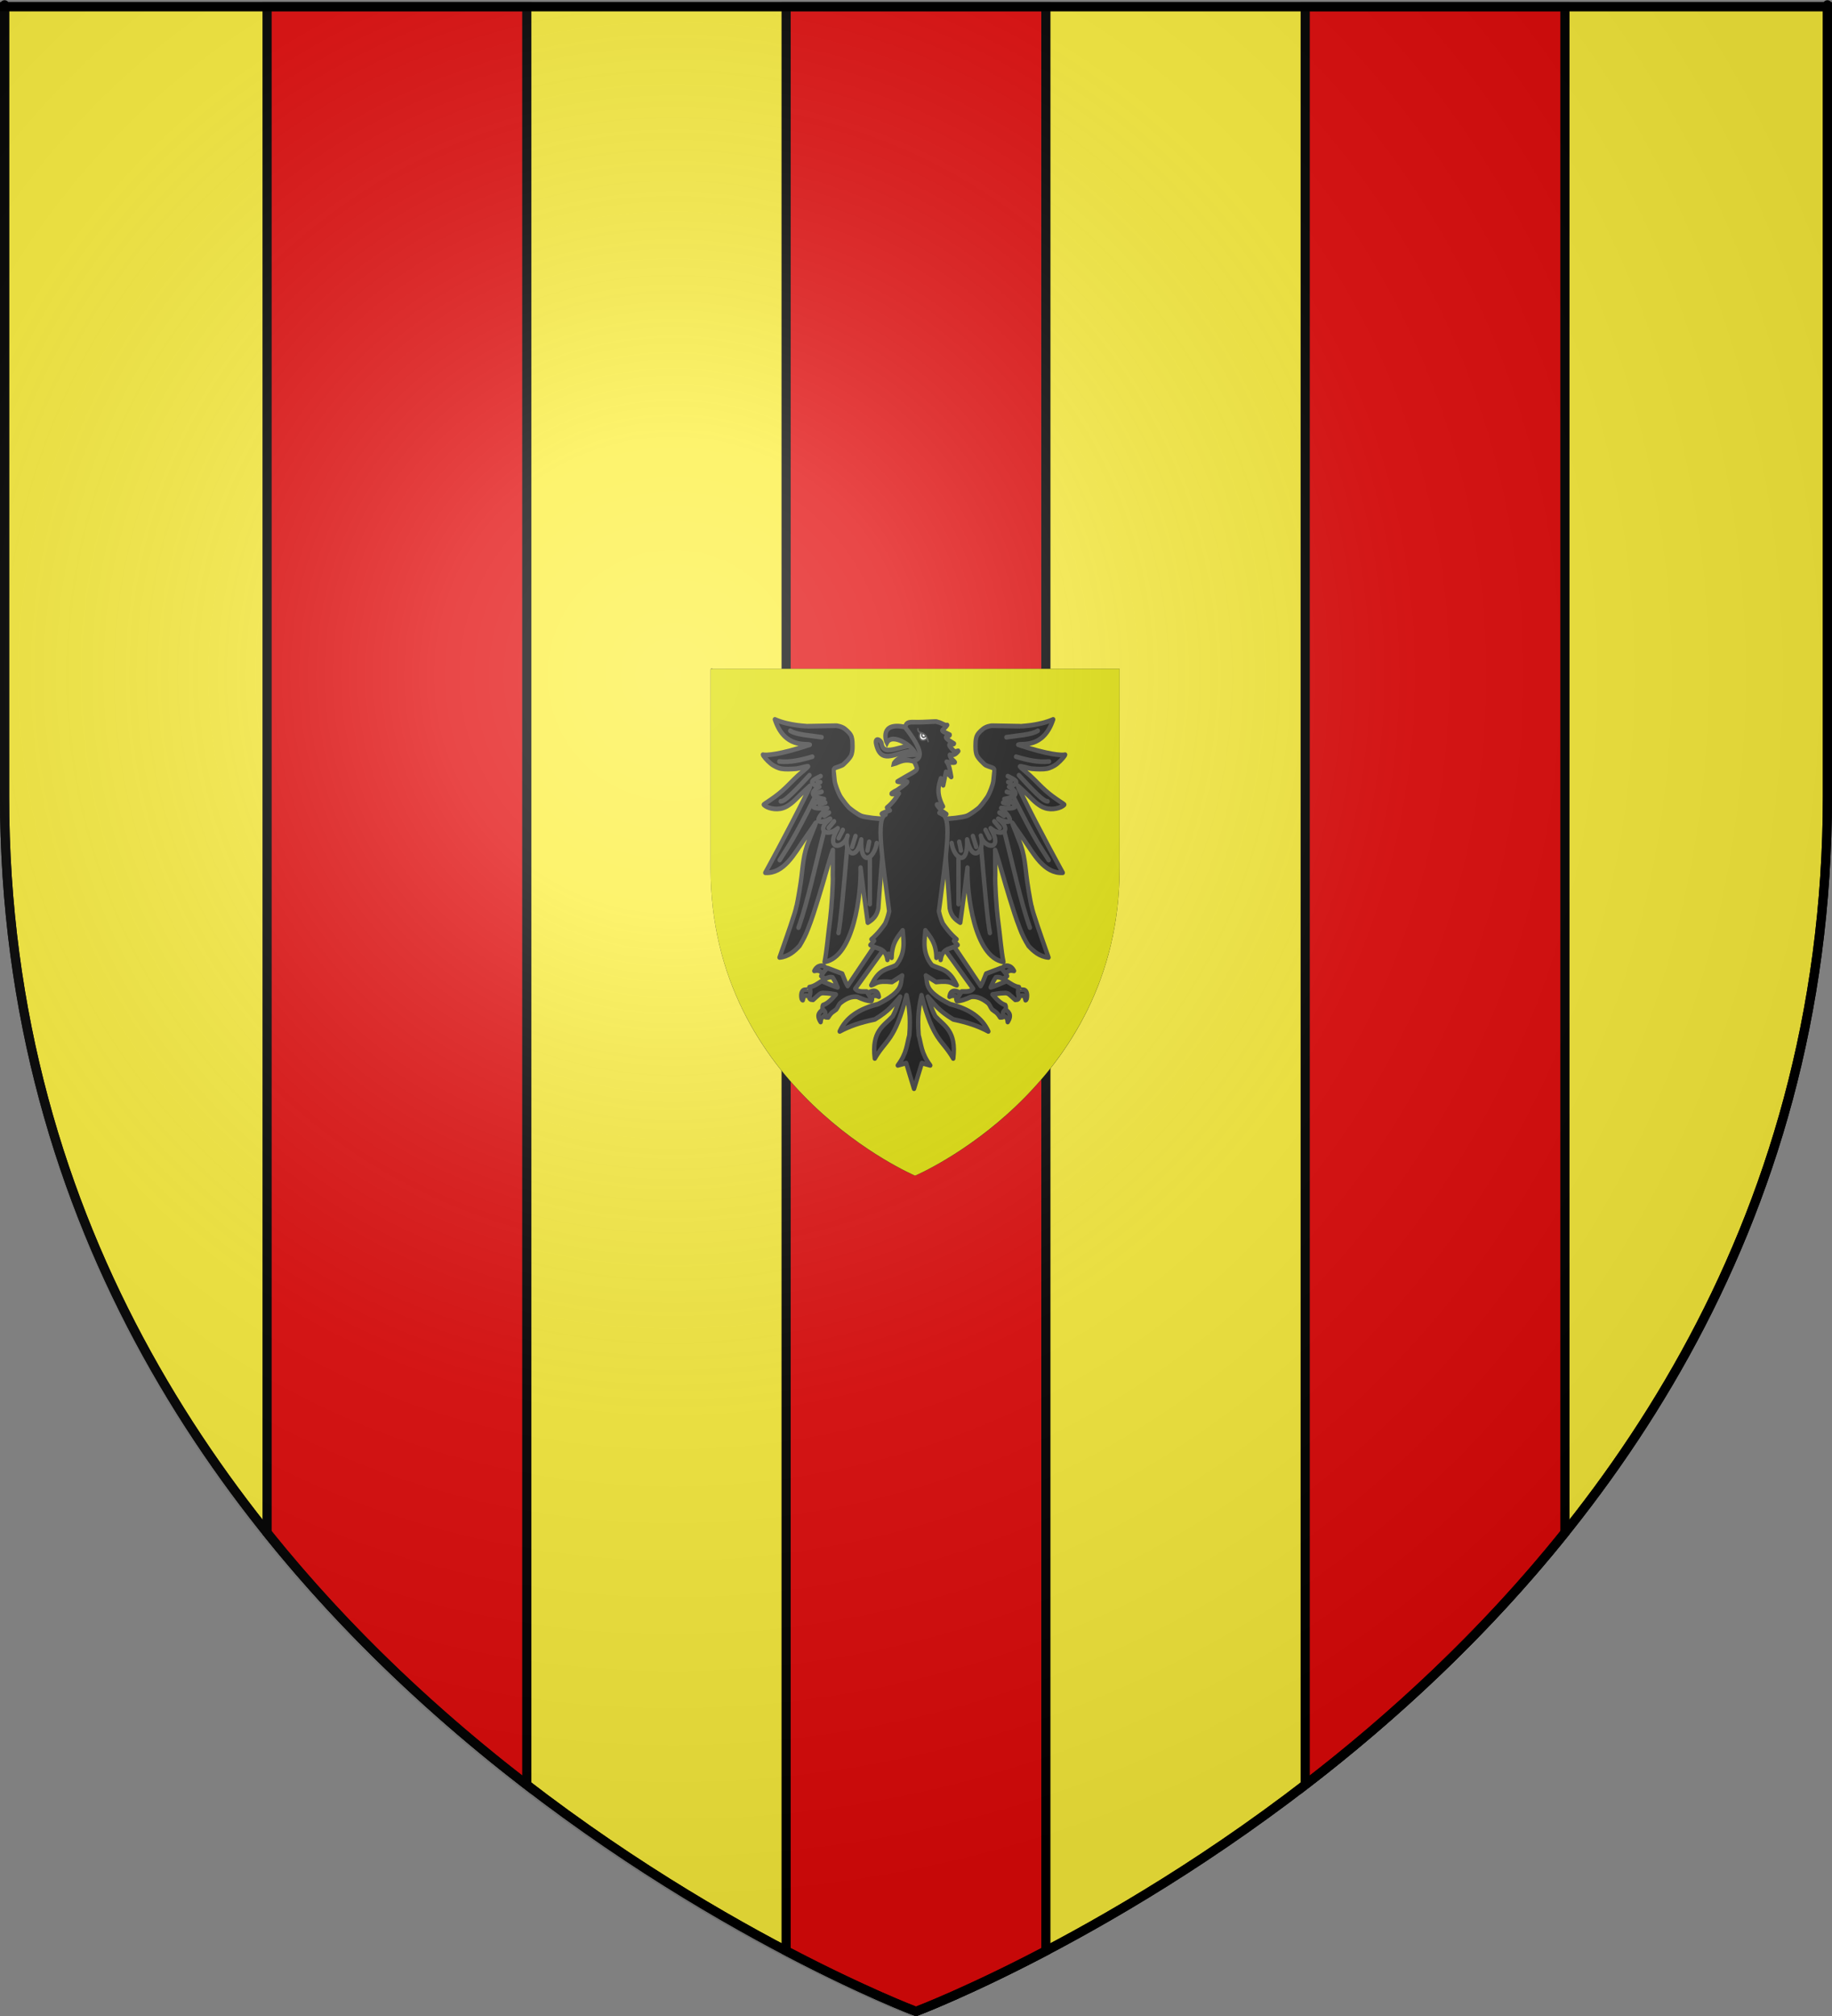 <?xml version="1.0" encoding="UTF-8" standalone="no"?>
<!-- Created with Inkscape (http://www.inkscape.org/) -->
<svg
   xmlns:dc="http://purl.org/dc/elements/1.1/"
   xmlns:cc="http://web.resource.org/cc/"
   xmlns:rdf="http://www.w3.org/1999/02/22-rdf-syntax-ns#"
   xmlns:svg="http://www.w3.org/2000/svg"
   xmlns="http://www.w3.org/2000/svg"
   xmlns:xlink="http://www.w3.org/1999/xlink"
   xmlns:sodipodi="http://sodipodi.sourceforge.net/DTD/sodipodi-0.dtd"
   xmlns:inkscape="http://www.inkscape.org/namespaces/inkscape"
   version="1.0"
   width="600"
   height="660"
   id="svg2"
   sodipodi:version="0.32"
   inkscape:version="0.45.1"
   sodipodi:docname="Escudo de Malinas 1581.svg"
   sodipodi:docbase="C:\"
   inkscape:output_extension="org.inkscape.output.svg.inkscape">
  <rect width="100%" height="100%" fill="#808080" stroke="none"/>
  <sodipodi:namedview
     inkscape:window-height="578"
     inkscape:window-width="809"
     inkscape:pageshadow="2"
     inkscape:pageopacity="0.0"
     guidetolerance="10.0"
     gridtolerance="10.0"
     objecttolerance="10.0"
     borderopacity="1.0"
     bordercolor="#666666"
     pagecolor="#ffffff"
     id="base"
     inkscape:zoom="0.4060507"
     inkscape:cx="256.34607"
     inkscape:cy="354.62747"
     inkscape:window-x="0"
     inkscape:window-y="0"
     inkscape:current-layer="svg2" />
  <desc
     id="desc4">Flag of Canton of Valais (Wallis)</desc>
  <defs
     id="defs6">
    <linearGradient
       id="linearGradient2893">
      <stop
         style="stop-color:#ffffff;stop-opacity:0.314"
         offset="0"
         id="stop2895" />
      <stop
         style="stop-color:#ffffff;stop-opacity:0.251"
         offset="0.19"
         id="stop2897" />
      <stop
         style="stop-color:#6b6b6b;stop-opacity:0.125"
         offset="0.6"
         id="stop2901" />
      <stop
         style="stop-color:#000000;stop-opacity:0.125"
         offset="1"
         id="stop2899" />
    </linearGradient>
    <radialGradient
       cx="221.445"
       cy="226.331"
       r="300"
       fx="221.445"
       fy="226.331"
       id="radialGradient3163"
       xlink:href="#linearGradient2893"
       gradientUnits="userSpaceOnUse"
       gradientTransform="matrix(1.353,0,0,1.349,-77.629,-85.747)" />
    <radialGradient
       inkscape:collect="always"
       xlink:href="#linearGradient2893"
       id="radialGradient5145"
       gradientUnits="userSpaceOnUse"
       gradientTransform="matrix(1.353,0,0,1.349,563.877,-180.99)"
       cx="221.445"
       cy="226.331"
       fx="221.445"
       fy="226.331"
       r="300" />
    <radialGradient
       inkscape:collect="always"
       xlink:href="#linearGradient2893"
       id="radialGradient2235"
       gradientUnits="userSpaceOnUse"
       gradientTransform="matrix(1.353,0,0,1.349,-77.629,-85.747)"
       cx="221.445"
       cy="226.331"
       fx="221.445"
       fy="226.331"
       r="300" />
  </defs>
  <g
     style="display:inline"
     id="layer3">
    <path
       d="M 300,658.5 C 300,658.5 598.5,546.18 598.5,260.728 C 598.5,-24.723 598.5,2.176 598.5,2.176 L 1.5,2.176 L 1.5,260.728 C 1.5,546.18 300,658.5 300,658.5 z "
       style="fill:#fcef3c;fill-opacity:1;fill-rule:evenodd;stroke:#000000;stroke-width:3;stroke-linecap:butt;stroke-linejoin:miter;stroke-miterlimit:4;stroke-dasharray:none;stroke-opacity:1"
       id="path2855" />
  </g>
  <g
     id="layer4">
    <path
       d="M 87.469,2.205 L 87.469,501.798 C 114.006,534.881 143.818,562.238 172.531,584.33 L 172.531,2.205 L 87.469,2.205 z M 257.469,2.205 L 257.469,638.673 C 283.153,652.164 300,658.517 300,658.517 C 300,658.517 316.857,652.188 342.531,638.705 L 342.531,2.205 L 257.469,2.205 z M 427.469,2.205 L 427.469,584.33 C 456.182,562.238 485.994,534.881 512.531,501.798 L 512.531,2.205 L 427.469,2.205 z "
       style="opacity:1;color:#000000;fill:#e20909;fill-opacity:1;fill-rule:nonzero;stroke:#000000;stroke-width:3;stroke-linecap:butt;stroke-linejoin:miter;marker:none;marker-start:none;marker-mid:none;marker-end:none;stroke-miterlimit:4;stroke-dasharray:none;stroke-dashoffset:0;stroke-opacity:1;visibility:visible;display:inline;overflow:visible"
       id="rect3679" />
  </g>
  <g
     id="layer1">
    <path
       d="M 300,658.5 C 300,658.5 1.5,546.18 1.5,260.728 C 1.5,-24.723 1.5,2.176 1.5,2.176 L 598.5,2.176 L 598.5,260.728 C 598.5,546.18 300,658.5 300,658.5 z "
       style="opacity:1;fill:none;fill-opacity:1;fill-rule:evenodd;stroke:#000000;stroke-width:3;stroke-linecap:butt;stroke-linejoin:miter;stroke-miterlimit:4;stroke-dasharray:none;stroke-opacity:1"
       id="path1411" />
  </g>
  <path
     sodipodi:nodetypes="cccccc"
     d="M 299.704,384.523 C 299.704,384.523 233.092,356.253 233.092,284.406 C 233.092,212.56 233.092,219.33 233.092,219.33 L 366.317,219.33 L 366.317,284.406 C 366.317,356.253 299.704,384.523 299.704,384.523 z "
     style="opacity:1;fill:none;fill-opacity:1;fill-rule:evenodd;stroke:#000000;stroke-width:0.711;stroke-linecap:butt;stroke-linejoin:miter;stroke-miterlimit:4;stroke-dasharray:none;stroke-opacity:1;display:inline"
     id="path5110"
     inkscape:export-xdpi="144"
     inkscape:export-ydpi="144" />
  <path
     id="path5142"
     style="fill:#ffff00;fill-opacity:1;fill-rule:evenodd;stroke:none;stroke-width:1px;stroke-linecap:butt;stroke-linejoin:miter;stroke-opacity:1;display:inline"
     d="M 299.704,384.879 C 299.704,384.879 366.673,356.487 366.673,284.332 C 366.673,212.176 366.673,218.976 366.673,218.976 L 232.736,218.976 L 232.736,284.332 C 232.736,356.487 299.704,384.879 299.704,384.879 z "
     sodipodi:nodetypes="cccccc" />
  <path
     sodipodi:nodetypes="cccccc"
     d="M 299.704,384.879 C 299.704,384.879 366.673,356.487 366.673,284.332 C 366.673,212.176 366.673,218.976 366.673,218.976 L 232.736,218.976 L 232.736,284.332 C 232.736,356.487 299.704,384.879 299.704,384.879 z "
     style="opacity:1;fill:url(#radialGradient5145);fill-opacity:1;fill-rule:evenodd;stroke:none;stroke-width:1px;stroke-linecap:butt;stroke-linejoin:miter;stroke-opacity:1;display:inline"
     id="path5112"
     inkscape:export-xdpi="144"
     inkscape:export-ydpi="144" />
  <g
     style="display:inline"
     id="g23477"
     transform="matrix(0.436,0,0,0.469,406.394,62.536)">
    <path
       d="M -268.319,439.241 L -270.09,438.017 C -270.929,438.441 -282.114,437.264 -285.05,436.228 C -287.986,435.192 -293.828,430.938 -294.418,430.389 C -296.784,428.187 -300.622,423.019 -300.994,422.385 C -302.473,419.861 -304.736,414.608 -305.125,411.736 C -305.516,408.852 -305.913,404.205 -305.82,403.97 C -305.726,403.734 -305.47,402.879 -304.577,402.609 C -303.573,402.306 -299.268,400.991 -298.667,400.362 C -298.185,399.858 -293.158,395.849 -292.39,393.14 C -291.732,390.82 -291.707,389.19 -291.707,387.495 C -291.707,385.8 -291.715,383.217 -292.367,381.192 C -293.02,379.167 -294.876,377.363 -297.392,375.48 C -299.909,373.597 -303.878,373.228 -303.878,373.228 L -325.184,373.593 C -325.206,373.598 -339.327,373.324 -350.024,368.833 C -342.823,389.367 -326.37,385.328 -323.778,386.506 C -346.313,393.581 -356.812,394.081 -359.011,393.475 C -358.976,394.093 -356.259,397.25 -353.15,399.646 C -350.636,401.584 -347.151,402.904 -345.496,403.174 C -342.024,403.741 -338.204,403.526 -334.082,403.26 C -331.775,403.111 -324.481,400.832 -325.083,401.762 C -325.556,402.491 -328.796,404.768 -332.761,408.137 C -336.245,411.097 -340.281,415.223 -344.263,418.532 C -351.385,424.449 -358.774,428.008 -358.358,428.412 C -356.008,430.698 -349.469,432.323 -344.04,430.707 C -341.709,430.014 -340.259,429.181 -337.712,427.403 C -335.744,426.029 -333.007,423.354 -331.384,421.874 C -328.304,419.066 -325.41,416.742 -323.592,415.134 C -323.598,416.397 -324.56,417.752 -325.736,419.936 C -340.462,447.717 -357.24,475.873 -357.24,475.873 C -343.138,476.659 -335.172,462.171 -328.39,453.241 C -319.758,441.875 -321.729,444.254 -319.863,441.69 C -317.998,439.126 -320.309,443.308 -324.244,452.99 C -329.011,463.497 -328.889,471.546 -330.602,482.609 C -331.924,490.865 -333.887,500.654 -333.938,499.51 C -334.122,502.266 -340.889,520.053 -346.521,535.012 C -339.867,534.47 -335.091,530.565 -331.514,526.914 C -328.858,522.938 -326.653,518.898 -324.99,514.672 C -321.96,507.542 -319.765,500.717 -317.557,494.198 C -312.929,480.541 -309.699,468.486 -306.441,459.959 L -306.545,477.69 C -306.152,481.926 -307.531,501.322 -308.385,507.258 C -310.462,521.692 -310.963,530.26 -312.686,538.12 C -290.786,534.677 -285.151,490.481 -285.656,472.295 C -283.854,485.897 -282.052,499.106 -280.25,510.716 C -275.873,508.248 -273.401,505.709 -272.327,500.734 C -271.364,486.979 -270.215,475.151 -269.252,463.537 L -260.21,445.833 L -268.319,439.241 z "
       style="opacity:1;color:#000000;fill:#000000;fill-opacity:1;fill-rule:nonzero;stroke:#313131;stroke-width:3.29;stroke-linecap:butt;stroke-linejoin:round;marker:none;marker-start:none;marker-mid:none;marker-end:none;stroke-miterlimit:4;stroke-dasharray:none;stroke-dashoffset:0;stroke-opacity:1;visibility:visible;display:inline;overflow:visible"
       id="path23479" />
    <g
       transform="matrix(0.185,0,0,0.186,-311.491,396.819)"
       id="g23481"
       style="opacity:1;fill:#000000;fill-opacity:1;stroke:#313131;stroke-width:17.736;stroke-linecap:round;stroke-linejoin:round;stroke-miterlimit:4;stroke-dasharray:none;stroke-opacity:1">
      <g
         id="g23483"
         style="fill:#000000;fill-opacity:1;stroke:#313131;stroke-width:17.736;stroke-linecap:round;stroke-linejoin:round;stroke-miterlimit:4;stroke-dasharray:none;stroke-opacity:1">
        <g
           id="g23485"
           style="fill:#000000;fill-opacity:1;stroke:#313131;stroke-width:17.736;stroke-linecap:round;stroke-linejoin:round;stroke-miterlimit:4;stroke-dasharray:none;stroke-opacity:1">
          <path
             id="path23487"
             style="opacity:1;color:#000000;fill:#000000;fill-opacity:1;fill-rule:nonzero;stroke:#313131;stroke-width:17.736;stroke-linecap:round;stroke-linejoin:round;marker:none;marker-start:none;marker-mid:none;marker-end:none;stroke-miterlimit:4;stroke-dasharray:none;stroke-dashoffset:0;stroke-opacity:1;visibility:visible;display:inline;overflow:visible"
             d="M -54.394,887.559 C -54.3,886.984 -53.496,863.979 -53.511,864.178 C -53.525,864.377 -83.426,863.387 -88.58,864.488 C -97.384,866.37 -102.415,875.394 -101.015,891.243 C -100.21,896.499 -99.675,902.025 -94.954,903.365 C -90.172,881.355 -84.363,886.272 -79.29,886.349 C -73.159,886.443 -54.488,888.135 -54.394,887.559 z " />
          <path
             id="path23489"
             style="opacity:1;color:#000000;fill:#000000;fill-opacity:1;fill-rule:nonzero;stroke:#313131;stroke-width:17.736;stroke-linecap:round;stroke-linejoin:round;marker:none;marker-start:none;marker-mid:none;marker-end:none;stroke-miterlimit:4;stroke-dasharray:none;stroke-dashoffset:0;stroke-opacity:1;visibility:visible;display:inline;overflow:visible"
             d="M 10,792.005 L -5.714,807.719 L -21.786,797.005 C -27.043,791.938 -36.203,790.722 -48.214,793.434 C -35.924,769.584 -10.156,770.846 -3.929,779.505 L 10,792.005 z " />
          <path
             id="path23491"
             style="opacity:1;color:#000000;fill:#000000;fill-opacity:1;fill-rule:nonzero;stroke:#313131;stroke-width:17.736;stroke-linecap:round;stroke-linejoin:round;marker:none;marker-start:none;marker-mid:none;marker-end:none;stroke-miterlimit:4;stroke-dasharray:none;stroke-dashoffset:0;stroke-opacity:1;visibility:visible;display:inline;overflow:visible"
             d="M 5.714,959.148 C 18.718,955.994 10.534,920.592 -6.786,933.434 C -24.106,946.275 -43.12,955.381 -22.5,985.219 C -21.457,963.665 -7.289,962.302 5.714,959.148 z " />
          <path
             id="path23493"
             style="opacity:1;color:#000000;fill:#000000;fill-opacity:1;fill-rule:nonzero;stroke:#313131;stroke-width:17.736;stroke-linecap:round;stroke-linejoin:round;marker:none;marker-start:none;marker-mid:none;marker-end:none;stroke-miterlimit:4;stroke-dasharray:none;stroke-dashoffset:0;stroke-opacity:1;visibility:visible;display:inline;overflow:visible"
             d="M 162.857,879.505 C 193.264,862.045 210.188,865.774 213.929,890.219 C 197.768,882.443 187.252,887.208 179.643,898.434" />
        </g>
        <path
           id="path23495"
           style="opacity:1;color:#000000;fill:#000000;fill-opacity:1;fill-rule:nonzero;stroke:#313131;stroke-width:17.736;stroke-linecap:round;stroke-linejoin:round;marker:none;marker-start:none;marker-mid:none;marker-end:none;stroke-miterlimit:4;stroke-dasharray:none;stroke-dashoffset:0;stroke-opacity:1;visibility:visible;display:inline;overflow:visible"
           d="M 245.714,696.648 L 211.429,679.505 L 87.143,850.219 C 78.675,838.004 72.269,819.602 65,803.791 L 5.418,782.781 C -3.642,789.014 -12.562,799.755 -20.296,812.781 C -14.876,818.583 -8.165,820.511 -1.429,822.362 C 7.619,817.44 16.667,815.551 25.714,817.362 C 36.78,832.062 40.25,842.963 46.429,855.219 C 29.662,850.837 8.944,842.375 -18.24,831.475 C -33.227,840.31 -49.469,851.766 -68.24,854.296 C -66.578,857.609 -65.531,860.846 -64.943,864.025 C -62.988,874.58 -66.091,884.504 -68.571,894.505 C -64.309,903.546 -57.775,900.426 -53.398,902.066 C -27.623,881.024 -26.083,876.868 -12.684,876.352 C 14.237,877.051 23.227,879.742 39.286,881.648 C 24.508,897.584 7.394,915.744 -12.857,921.648 C -15.728,926.326 -15.423,932.063 -14.286,938.076 C 2.933,949.584 -4.951,956.134 -5.296,965.133 C -3.325,967.787 2.336,967.981 8.276,967.99 C 22.299,946.247 30.306,946.563 40.714,938.076 C 48.124,929.715 50.369,919.416 57.894,913.766 C 83.467,894.567 106.19,888.193 126.724,890.934 C 151.453,900.9 165.896,905.965 183.571,906.648 C 184.173,903.088 187.644,904.258 185.801,895.811 C 178.658,894.704 171.515,880.508 164.372,870.811 C 147.167,870.68 128.643,873.189 117.857,860.219 L 245.714,696.648 z " />
      </g>
      <g
         id="g23497"
         style="fill:#000000;fill-opacity:1;stroke:#313131;stroke-width:17.736;stroke-linecap:round;stroke-linejoin:round;stroke-miterlimit:4;stroke-dasharray:none;stroke-opacity:1"
         transform="matrix(-1,0,0,1,714.467,0)">
        <g
           id="g23499"
           style="fill:#000000;fill-opacity:1;stroke:#313131;stroke-width:17.736;stroke-linecap:round;stroke-linejoin:round;stroke-miterlimit:4;stroke-dasharray:none;stroke-opacity:1">
          <path
             id="path23501"
             style="opacity:1;color:#000000;fill:#000000;fill-opacity:1;fill-rule:nonzero;stroke:#313131;stroke-width:17.736;stroke-linecap:round;stroke-linejoin:round;marker:none;marker-start:none;marker-mid:none;marker-end:none;stroke-miterlimit:4;stroke-dasharray:none;stroke-dashoffset:0;stroke-opacity:1;visibility:visible;display:inline;overflow:visible"
             d="M -54.394,887.559 C -54.3,886.984 -53.496,863.979 -53.511,864.178 C -53.525,864.377 -83.426,863.387 -88.58,864.488 C -97.384,866.37 -102.415,875.394 -101.015,891.243 C -100.21,896.499 -99.675,902.025 -94.954,903.365 C -90.172,881.355 -84.363,886.272 -79.29,886.349 C -73.159,886.443 -54.488,888.135 -54.394,887.559 z " />
          <path
             id="path23503"
             style="opacity:1;color:#000000;fill:#000000;fill-opacity:1;fill-rule:nonzero;stroke:#313131;stroke-width:17.736;stroke-linecap:round;stroke-linejoin:round;marker:none;marker-start:none;marker-mid:none;marker-end:none;stroke-miterlimit:4;stroke-dasharray:none;stroke-dashoffset:0;stroke-opacity:1;visibility:visible;display:inline;overflow:visible"
             d="M 10,792.005 L -5.714,807.719 L -21.786,797.005 C -27.043,791.938 -36.203,790.722 -48.214,793.434 C -35.924,769.584 -10.156,770.846 -3.929,779.505 L 10,792.005 z " />
          <path
             id="path23505"
             style="opacity:1;color:#000000;fill:#000000;fill-opacity:1;fill-rule:nonzero;stroke:#313131;stroke-width:17.736;stroke-linecap:round;stroke-linejoin:round;marker:none;marker-start:none;marker-mid:none;marker-end:none;stroke-miterlimit:4;stroke-dasharray:none;stroke-dashoffset:0;stroke-opacity:1;visibility:visible;display:inline;overflow:visible"
             d="M 5.714,959.148 C 18.718,955.994 10.534,920.592 -6.786,933.434 C -24.106,946.275 -43.12,955.381 -22.5,985.219 C -21.457,963.665 -7.289,962.302 5.714,959.148 z " />
          <path
             id="path23507"
             style="opacity:1;color:#000000;fill:#000000;fill-opacity:1;fill-rule:nonzero;stroke:#313131;stroke-width:17.736;stroke-linecap:round;stroke-linejoin:round;marker:none;marker-start:none;marker-mid:none;marker-end:none;stroke-miterlimit:4;stroke-dasharray:none;stroke-dashoffset:0;stroke-opacity:1;visibility:visible;display:inline;overflow:visible"
             d="M 162.857,879.505 C 193.264,862.045 210.188,865.774 213.929,890.219 C 197.768,882.443 187.252,887.208 179.643,898.434" />
        </g>
        <path
           id="path23509"
           style="opacity:1;color:#000000;fill:#000000;fill-opacity:1;fill-rule:nonzero;stroke:#313131;stroke-width:17.736;stroke-linecap:round;stroke-linejoin:round;marker:none;marker-start:none;marker-mid:none;marker-end:none;stroke-miterlimit:4;stroke-dasharray:none;stroke-dashoffset:0;stroke-opacity:1;visibility:visible;display:inline;overflow:visible"
           d="M 245.714,696.648 L 211.429,679.505 L 87.143,850.219 C 78.675,838.004 72.269,819.602 65,803.791 L 5.418,782.781 C -3.642,789.014 -12.562,799.755 -20.296,812.781 C -14.876,818.583 -8.165,820.511 -1.429,822.362 C 7.619,817.44 16.667,815.551 25.714,817.362 C 36.78,832.062 40.25,842.963 46.429,855.219 C 29.662,850.837 8.944,842.375 -18.24,831.475 C -33.227,840.31 -49.469,851.766 -68.24,854.296 C -66.578,857.609 -65.531,860.846 -64.943,864.025 C -62.988,874.58 -66.091,884.504 -68.571,894.505 C -64.309,903.546 -57.775,900.426 -53.398,902.066 C -27.623,881.024 -26.083,876.868 -12.684,876.352 C 14.237,877.051 23.227,879.742 39.286,881.648 C 24.508,897.584 7.394,915.744 -12.857,921.648 C -15.728,926.326 -15.423,932.063 -14.286,938.076 C 2.933,949.584 -4.951,956.134 -5.296,965.133 C -3.325,967.787 2.336,967.981 8.276,967.99 C 22.299,946.247 30.306,946.563 40.714,938.076 C 48.124,929.715 50.369,919.416 57.894,913.766 C 83.467,894.567 106.19,888.193 126.724,890.934 C 151.453,900.9 165.896,905.965 183.571,906.648 C 184.173,903.088 187.644,904.258 185.801,895.811 C 178.658,894.704 171.515,880.508 164.372,870.811 C 147.167,870.68 128.643,873.189 117.857,860.219 L 245.714,696.648 z " />
      </g>
    </g>
    <path
       id="path23511"
       d="M -222.702,439.241 L -220.931,438.017 C -220.092,438.441 -208.907,437.264 -205.971,436.228 C -203.035,435.192 -197.193,430.938 -196.604,430.389 C -194.238,428.187 -190.4,423.019 -190.028,422.385 C -188.549,419.861 -186.285,414.608 -185.896,411.736 C -185.505,408.852 -185.109,404.205 -185.202,403.97 C -185.295,403.734 -185.551,402.879 -186.444,402.609 C -187.449,402.306 -191.753,400.991 -192.355,400.362 C -192.836,399.858 -197.863,395.849 -198.632,393.14 C -199.29,390.82 -199.315,389.19 -199.315,387.495 C -199.315,385.8 -199.307,383.217 -198.654,381.192 C -198.002,379.167 -196.146,377.363 -193.629,375.48 C -191.112,373.597 -187.143,373.228 -187.143,373.228 L -165.837,373.593 C -165.816,373.598 -151.694,373.324 -140.997,368.833 C -148.198,389.367 -164.651,385.328 -167.243,386.506 C -144.708,393.581 -134.209,394.081 -132.011,393.475 C -132.045,394.093 -134.763,397.25 -137.871,399.646 C -140.386,401.584 -143.87,402.904 -145.526,403.174 C -148.998,403.741 -152.817,403.526 -156.94,403.26 C -159.246,403.111 -166.541,400.832 -165.938,401.762 C -165.466,402.491 -162.226,404.768 -158.26,408.137 C -154.777,411.097 -150.74,415.223 -146.758,418.532 C -139.636,424.449 -132.248,428.008 -132.663,428.412 C -135.014,430.698 -141.553,432.323 -146.982,430.707 C -149.312,430.014 -150.763,429.181 -153.309,427.403 C -155.277,426.029 -158.015,423.354 -159.638,421.874 C -162.718,419.066 -165.611,416.742 -167.43,415.134 C -167.424,416.397 -166.461,417.752 -165.286,419.936 C -150.559,447.717 -133.782,475.873 -133.782,475.873 C -147.883,476.659 -155.85,462.171 -162.632,453.241 C -171.264,441.875 -169.292,444.254 -171.158,441.69 C -173.024,439.126 -170.712,443.308 -166.777,452.99 C -162.011,463.497 -162.133,471.546 -160.419,482.609 C -159.098,490.865 -157.135,500.654 -157.084,499.51 C -156.899,502.266 -150.132,520.053 -144.501,535.012 C -151.155,534.47 -155.93,530.565 -159.507,526.914 C -162.163,522.938 -164.369,518.898 -166.032,514.672 C -169.062,507.542 -171.256,500.717 -173.465,494.198 C -178.092,480.541 -181.322,468.486 -184.58,459.959 L -184.476,477.69 C -184.869,481.926 -183.491,501.322 -182.637,507.258 C -180.56,521.692 -180.058,530.26 -178.335,538.12 C -200.235,534.677 -205.871,490.481 -205.365,472.295 C -207.167,485.897 -208.969,499.106 -210.771,510.716 C -215.148,508.248 -217.62,505.709 -218.694,500.734 C -219.657,486.979 -220.807,475.151 -221.77,463.537 L -230.811,445.833 L -222.702,439.241 z "
       style="opacity:1;color:#000000;fill:#000000;fill-opacity:1;fill-rule:nonzero;stroke:#313131;stroke-width:3.29;stroke-linecap:butt;stroke-linejoin:round;marker:none;marker-start:none;marker-mid:none;marker-end:none;stroke-miterlimit:4;stroke-dashoffset:0;stroke-opacity:1;visibility:visible;display:inline;overflow:visible" />
    <path
       d="M -346.686,398.191 C -338.836,398.95 -330.452,397.278 -321.905,394.862"
       style="opacity:1;color:#000000;fill:none;fill-opacity:1;fill-rule:nonzero;stroke:#313131;stroke-width:3.29;stroke-linecap:round;stroke-linejoin:round;marker:none;marker-start:none;marker-mid:none;marker-end:none;stroke-miterlimit:4;stroke-dasharray:none;stroke-dashoffset:0;stroke-opacity:1;visibility:visible;display:inline;overflow:visible"
       id="path23513" />
    <path
       d="M -324.014,407.78 C -340.781,424.87 -343.708,426.025 -345.631,426.025"
       style="opacity:1;color:#000000;fill:none;fill-opacity:1;fill-rule:nonzero;stroke:#313131;stroke-width:3.29;stroke-linecap:round;stroke-linejoin:round;marker:none;marker-start:none;marker-mid:none;marker-end:none;stroke-miterlimit:4;stroke-dasharray:none;stroke-dashoffset:0;stroke-opacity:1;visibility:visible;display:inline;overflow:visible"
       id="path23515" />
    <path
       d="M -346.422,467.044 C -340.09,457.515 -336.67,454.063 -320.059,423.095"
       style="opacity:1;color:#000000;fill:none;fill-opacity:1;fill-rule:nonzero;stroke:#313131;stroke-width:3.29;stroke-linecap:round;stroke-linejoin:round;marker:none;marker-start:none;marker-mid:none;marker-end:none;stroke-miterlimit:4;stroke-dasharray:none;stroke-dashoffset:0;stroke-opacity:1;visibility:visible;display:inline;overflow:visible"
       id="path23517" />
    <path
       d="M -332.318,514.188 C -325.616,497.189 -319.463,470.029 -313.073,447.04"
       style="opacity:1;color:#000000;fill:none;fill-opacity:1;fill-rule:nonzero;stroke:#313131;stroke-width:3.29;stroke-linecap:round;stroke-linejoin:round;marker:none;marker-start:none;marker-mid:none;marker-end:none;stroke-miterlimit:4;stroke-dasharray:none;stroke-dashoffset:0;stroke-opacity:1;visibility:visible;display:inline;overflow:visible"
       id="path23519" />
    <path
       d="M -278.669,497.807 L -278.669,466.111"
       style="opacity:1;color:#000000;fill:none;fill-opacity:1;fill-rule:nonzero;stroke:#313131;stroke-width:3.29;stroke-linecap:round;stroke-linejoin:round;marker:none;marker-start:none;marker-mid:none;marker-end:none;stroke-miterlimit:4;stroke-dasharray:none;stroke-dashoffset:0;stroke-opacity:1;visibility:visible;display:inline;overflow:visible"
       id="path23521" />
    <path
       d="M -315.709,408.446 C -320.484,410.727 -326.789,412.937 -316.632,415.904 C -323.283,419.537 -323.956,422.566 -313.073,424.427 C -314.863,424.063 -332.125,432.403 -310.7,430.686 C -323.827,442.4 -314.388,441.212 -308.459,438.144 C -319.917,446.652 -310.494,451.17 -302.791,444.803 C -312.902,460.734 -297.98,459.295 -295.41,449.997 C -298.897,460.134 -289.452,470.226 -285.128,452.66 C -286.028,472 -275.371,466.38 -273.528,455.191"
       style="opacity:1;color:#000000;fill:none;fill-opacity:1;fill-rule:nonzero;stroke:#313131;stroke-width:3.29;stroke-linecap:round;stroke-linejoin:round;marker:none;marker-start:none;marker-mid:none;marker-end:none;stroke-miterlimit:4;stroke-dasharray:none;stroke-dashoffset:0;stroke-opacity:1;visibility:visible;display:inline;overflow:visible"
       id="path23523" />
    <path
       d="M -315.973,412.574 L -317.818,412.574"
       style="opacity:1;color:#000000;fill:none;fill-opacity:1;fill-rule:nonzero;stroke:#313131;stroke-width:3.29;stroke-linecap:round;stroke-linejoin:round;marker:none;marker-start:none;marker-mid:none;marker-end:none;stroke-miterlimit:4;stroke-dasharray:none;stroke-dashoffset:0;stroke-opacity:1;visibility:visible;display:inline;overflow:visible"
       id="path23525" />
    <path
       d="M -314.918,419.366 L -318.609,420.432"
       style="opacity:1;color:#000000;fill:none;fill-opacity:1;fill-rule:nonzero;stroke:#313131;stroke-width:3.29;stroke-linecap:round;stroke-linejoin:round;marker:none;marker-start:none;marker-mid:none;marker-end:none;stroke-miterlimit:4;stroke-dasharray:none;stroke-dashoffset:0;stroke-opacity:1;visibility:visible;display:inline;overflow:visible"
       id="path23527" />
    <path
       d="M -312.15,426.957 L -316.368,428.023"
       style="opacity:1;color:#000000;fill:none;fill-opacity:1;fill-rule:nonzero;stroke:#313131;stroke-width:3.29;stroke-linecap:round;stroke-linejoin:round;marker:none;marker-start:none;marker-mid:none;marker-end:none;stroke-miterlimit:4;stroke-dasharray:none;stroke-dashoffset:0;stroke-opacity:1;visibility:visible;display:inline;overflow:visible"
       id="path23529" />
    <path
       d="M -309.382,433.883 L -312.941,436.147"
       style="opacity:1;color:#000000;fill:none;fill-opacity:1;fill-rule:nonzero;stroke:#313131;stroke-width:3.29;stroke-linecap:round;stroke-linejoin:round;marker:none;marker-start:none;marker-mid:none;marker-end:none;stroke-miterlimit:4;stroke-dasharray:none;stroke-dashoffset:0;stroke-opacity:1;visibility:visible;display:inline;overflow:visible"
       id="path23531" />
    <path
       d="M -305.559,440.009 L -309.646,444.537"
       style="opacity:1;color:#000000;fill:none;fill-opacity:1;fill-rule:nonzero;stroke:#313131;stroke-width:3.29;stroke-linecap:round;stroke-linejoin:round;marker:none;marker-start:none;marker-mid:none;marker-end:none;stroke-miterlimit:4;stroke-dasharray:none;stroke-dashoffset:0;stroke-opacity:1;visibility:visible;display:inline;overflow:visible"
       id="path23533" />
    <path
       d="M -298.969,446.002 L -302.132,451.728"
       style="opacity:1;color:#000000;fill:none;fill-opacity:1;fill-rule:nonzero;stroke:#313131;stroke-width:3.29;stroke-linecap:round;stroke-linejoin:round;marker:none;marker-start:none;marker-mid:none;marker-end:none;stroke-miterlimit:4;stroke-dasharray:none;stroke-dashoffset:0;stroke-opacity:1;visibility:visible;display:inline;overflow:visible"
       id="path23535" />
    <path
       d="M -289.478,450.263 L -291.982,457.854"
       style="opacity:1;color:#000000;fill:none;fill-opacity:1;fill-rule:nonzero;stroke:#313131;stroke-width:3.29;stroke-linecap:round;stroke-linejoin:round;marker:none;marker-start:none;marker-mid:none;marker-end:none;stroke-miterlimit:4;stroke-dasharray:none;stroke-dashoffset:0;stroke-opacity:1;visibility:visible;display:inline;overflow:visible"
       id="path23537" />
    <path
       d="M -279.196,454.259 L -280.514,460.385"
       style="opacity:1;color:#000000;fill:none;fill-opacity:1;fill-rule:nonzero;stroke:#313131;stroke-width:3.29;stroke-linecap:round;stroke-linejoin:round;marker:none;marker-start:none;marker-mid:none;marker-end:none;stroke-miterlimit:4;stroke-dasharray:none;stroke-dashoffset:0;stroke-opacity:1;visibility:visible;display:inline;overflow:visible"
       id="path23539" />
    <path
       d="M -314.918,381.278 C -323.446,380.047 -333.85,379.607 -338.513,376.75"
       style="opacity:1;color:#000000;fill:none;fill-opacity:1;fill-rule:nonzero;stroke:#313131;stroke-width:3.29;stroke-linecap:round;stroke-linejoin:round;marker:none;marker-start:none;marker-mid:none;marker-end:none;stroke-miterlimit:4;stroke-dasharray:none;stroke-dashoffset:0;stroke-opacity:1;visibility:visible;display:inline;overflow:visible"
       id="path23541" />
    <path
       d="M -144.085,398.191 C -151.934,398.95 -160.319,397.278 -168.866,394.862"
       style="opacity:1;color:#000000;fill:none;fill-opacity:1;fill-rule:nonzero;stroke:#313131;stroke-width:3.29;stroke-linecap:round;stroke-linejoin:round;marker:none;marker-start:none;marker-mid:none;marker-end:none;stroke-miterlimit:4;stroke-dasharray:none;stroke-dashoffset:0;stroke-opacity:1;visibility:visible;display:inline;overflow:visible"
       id="path23543" />
    <path
       d="M -166.757,407.78 C -149.99,424.87 -147.063,426.025 -145.14,426.025"
       style="opacity:1;color:#000000;fill:none;fill-opacity:1;fill-rule:nonzero;stroke:#313131;stroke-width:3.29;stroke-linecap:round;stroke-linejoin:round;marker:none;marker-start:none;marker-mid:none;marker-end:none;stroke-miterlimit:4;stroke-dasharray:none;stroke-dashoffset:0;stroke-opacity:1;visibility:visible;display:inline;overflow:visible"
       id="path23545" />
    <path
       d="M -144.349,467.044 C -150.681,457.515 -154.101,454.063 -170.712,423.095"
       style="opacity:1;color:#000000;fill:none;fill-opacity:1;fill-rule:nonzero;stroke:#313131;stroke-width:3.29;stroke-linecap:round;stroke-linejoin:round;marker:none;marker-start:none;marker-mid:none;marker-end:none;stroke-miterlimit:4;stroke-dasharray:none;stroke-dashoffset:0;stroke-opacity:1;visibility:visible;display:inline;overflow:visible"
       id="path23547" />
    <path
       d="M -158.453,514.188 C -165.155,497.189 -171.308,470.029 -177.698,447.04"
       style="opacity:1;color:#000000;fill:none;fill-opacity:1;fill-rule:nonzero;stroke:#313131;stroke-width:3.29;stroke-linecap:round;stroke-linejoin:round;marker:none;marker-start:none;marker-mid:none;marker-end:none;stroke-miterlimit:4;stroke-dasharray:none;stroke-dashoffset:0;stroke-opacity:1;visibility:visible;display:inline;overflow:visible"
       id="path23549" />
    <path
       d="M -188.507,517.917 C -190.233,510.105 -192.691,484.187 -195.098,458.147"
       style="opacity:1;color:#000000;fill:none;fill-opacity:1;fill-rule:nonzero;stroke:#313131;stroke-width:3.29;stroke-linecap:round;stroke-linejoin:round;marker:none;marker-start:none;marker-mid:none;marker-end:none;stroke-miterlimit:4;stroke-dasharray:none;stroke-dashoffset:0;stroke-opacity:1;visibility:visible;display:inline;overflow:visible"
       id="path23551" />
    <path
       d="M -212.102,497.807 L -212.102,466.111"
       style="opacity:1;color:#000000;fill:none;fill-opacity:1;fill-rule:nonzero;stroke:#313131;stroke-width:3.29;stroke-linecap:round;stroke-linejoin:round;marker:none;marker-start:none;marker-mid:none;marker-end:none;stroke-miterlimit:4;stroke-dasharray:none;stroke-dashoffset:0;stroke-opacity:1;visibility:visible;display:inline;overflow:visible"
       id="path23553" />
    <path
       d="M -175.062,408.446 C -170.287,410.727 -163.982,412.937 -174.139,415.904 C -167.488,419.537 -166.815,422.566 -177.698,424.427 C -175.908,424.063 -158.646,432.403 -180.071,430.686 C -166.944,442.4 -176.383,441.212 -182.312,438.144 C -170.854,446.652 -180.277,451.17 -187.98,444.803 C -177.868,460.734 -192.791,459.295 -195.361,449.997 C -191.874,460.134 -201.319,470.226 -205.643,452.66 C -204.743,472 -215.4,466.38 -217.243,455.191"
       style="opacity:1;color:#000000;fill:none;fill-opacity:1;fill-rule:nonzero;stroke:#313131;stroke-width:3.29;stroke-linecap:round;stroke-linejoin:round;marker:none;marker-start:none;marker-mid:none;marker-end:none;stroke-miterlimit:4;stroke-dasharray:none;stroke-dashoffset:0;stroke-opacity:1;visibility:visible;display:inline;overflow:visible"
       id="path23555" />
    <path
       d="M -174.798,412.574 L -172.953,412.574"
       style="opacity:1;color:#000000;fill:none;fill-opacity:1;fill-rule:nonzero;stroke:#313131;stroke-width:3.29;stroke-linecap:round;stroke-linejoin:round;marker:none;marker-start:none;marker-mid:none;marker-end:none;stroke-miterlimit:4;stroke-dasharray:none;stroke-dashoffset:0;stroke-opacity:1;visibility:visible;display:inline;overflow:visible"
       id="path23557" />
    <path
       d="M -175.853,419.366 L -172.162,420.432"
       style="opacity:1;color:#000000;fill:none;fill-opacity:1;fill-rule:nonzero;stroke:#313131;stroke-width:3.29;stroke-linecap:round;stroke-linejoin:round;marker:none;marker-start:none;marker-mid:none;marker-end:none;stroke-miterlimit:4;stroke-dasharray:none;stroke-dashoffset:0;stroke-opacity:1;visibility:visible;display:inline;overflow:visible"
       id="path23559" />
    <path
       d="M -178.621,426.957 L -174.403,428.023"
       style="opacity:1;color:#000000;fill:none;fill-opacity:1;fill-rule:nonzero;stroke:#313131;stroke-width:3.29;stroke-linecap:round;stroke-linejoin:round;marker:none;marker-start:none;marker-mid:none;marker-end:none;stroke-miterlimit:4;stroke-dasharray:none;stroke-dashoffset:0;stroke-opacity:1;visibility:visible;display:inline;overflow:visible"
       id="path23561" />
    <path
       d="M -181.389,433.883 L -177.83,436.147"
       style="opacity:1;color:#000000;fill:none;fill-opacity:1;fill-rule:nonzero;stroke:#313131;stroke-width:3.29;stroke-linecap:round;stroke-linejoin:round;marker:none;marker-start:none;marker-mid:none;marker-end:none;stroke-miterlimit:4;stroke-dasharray:none;stroke-dashoffset:0;stroke-opacity:1;visibility:visible;display:inline;overflow:visible"
       id="path23563" />
    <path
       d="M -185.212,440.009 L -181.125,444.537"
       style="opacity:1;color:#000000;fill:none;fill-opacity:1;fill-rule:nonzero;stroke:#313131;stroke-width:3.29;stroke-linecap:round;stroke-linejoin:round;marker:none;marker-start:none;marker-mid:none;marker-end:none;stroke-miterlimit:4;stroke-dasharray:none;stroke-dashoffset:0;stroke-opacity:1;visibility:visible;display:inline;overflow:visible"
       id="path23565" />
    <path
       d="M -191.802,446.002 L -188.639,451.728"
       style="opacity:1;color:#000000;fill:none;fill-opacity:1;fill-rule:nonzero;stroke:#313131;stroke-width:3.29;stroke-linecap:round;stroke-linejoin:round;marker:none;marker-start:none;marker-mid:none;marker-end:none;stroke-miterlimit:4;stroke-dasharray:none;stroke-dashoffset:0;stroke-opacity:1;visibility:visible;display:inline;overflow:visible"
       id="path23567" />
    <path
       d="M -201.293,450.263 L -198.789,457.854"
       style="opacity:1;color:#000000;fill:none;fill-opacity:1;fill-rule:nonzero;stroke:#313131;stroke-width:3.29;stroke-linecap:round;stroke-linejoin:round;marker:none;marker-start:none;marker-mid:none;marker-end:none;stroke-miterlimit:4;stroke-dasharray:none;stroke-dashoffset:0;stroke-opacity:1;visibility:visible;display:inline;overflow:visible"
       id="path23569" />
    <path
       d="M -211.575,454.259 L -210.257,460.385"
       style="opacity:1;color:#000000;fill:none;fill-opacity:1;fill-rule:nonzero;stroke:#313131;stroke-width:3.29;stroke-linecap:round;stroke-linejoin:round;marker:none;marker-start:none;marker-mid:none;marker-end:none;stroke-miterlimit:4;stroke-dasharray:none;stroke-dashoffset:0;stroke-opacity:1;visibility:visible;display:inline;overflow:visible"
       id="path23571" />
    <path
       d="M -176.116,381.278 C -167.589,380.047 -157.185,379.607 -152.521,376.75"
       style="opacity:1;color:#000000;fill:none;fill-opacity:1;fill-rule:nonzero;stroke:#313131;stroke-width:3.29;stroke-linecap:round;stroke-linejoin:round;marker:none;marker-start:none;marker-mid:none;marker-end:none;stroke-miterlimit:4;stroke-dasharray:none;stroke-dashoffset:0;stroke-opacity:1;visibility:visible;display:inline;overflow:visible"
       id="path23573" />
    <path
       sodipodi:nodetypes="ccccc"
       id="path23575"
       style="opacity:1;color:#000000;fill:#000000;fill-opacity:1;fill-rule:nonzero;stroke:#313131;stroke-width:3.29;stroke-linecap:butt;stroke-linejoin:round;marker:none;marker-start:none;marker-mid:none;marker-end:none;stroke-miterlimit:4;stroke-dasharray:none;stroke-dashoffset:0;stroke-opacity:1;visibility:visible;display:inline;overflow:visible"
       d="M -244.634,391.061 C -242.881,391.64 -241.738,386.565 -246.339,386.668 C -260.082,388.912 -268.777,393.954 -269.96,385.518 C -270.845,382.572 -275.067,381.375 -273.975,385.949 C -270.031,402.361 -257.202,389.844 -244.634,391.061 z " />
    <path
       sodipodi:nodetypes="ccccccc"
       id="path23577"
       style="opacity:1;color:#000000;fill:#000000;fill-opacity:1;fill-rule:nonzero;stroke:#313131;stroke-width:3.29;stroke-linecap:round;stroke-linejoin:miter;marker:none;marker-start:none;marker-mid:none;marker-end:none;stroke-miterlimit:4;stroke-dasharray:none;stroke-dashoffset:0;stroke-opacity:1;visibility:visible;display:inline;overflow:visible"
       d="M -234.035,379.545 L -241.212,399.886 C -252.337,394.62 -256.67,399.135 -260.853,400 C -260.773,399.468 -257.09,393.181 -244.102,393.482 C -246.185,387.246 -261.956,377.92 -265.899,385.155 C -266.684,383.76 -271.401,370.392 -252.118,374.177 L -234.035,379.545 z " />
    <path
       d="M -263.675,432.374 C -275.605,436.223 -266.169,434.376 -266.806,435.214 C -274.257,437.625 -269.443,464.994 -264.169,502.735 C -265.18,507.015 -266.19,509.188 -267.201,511.391 C -268.931,513.689 -272.388,518.279 -277.483,522.312 L -275.505,523.377 L -278.274,526.307 C -273.803,529.369 -266.842,527.652 -265.487,536.695 C -265.259,529.287 -263.883,533.562 -262.324,535.23 C -262.072,524.509 -257.64,520.646 -254.019,516.053 C -253.737,521.515 -251.028,531.46 -259.028,540.424 C -265.284,543.453 -271.683,542.543 -277.614,554.407 C -273.527,553.342 -274.086,550.963 -262.06,552.143 L -254.415,547.615 C -255.992,553.237 -252.589,558.273 -272.605,567.592 C -286.757,570.86 -296.678,576.977 -301.341,586.636 C -293.614,582.757 -285.444,580.279 -274.978,578.246 C -263.916,572.045 -261.465,568.106 -255.865,562.398 C -257.456,566.729 -258.323,570.475 -261.533,576.115 C -268.267,582.919 -277.541,586.331 -274.978,605.547 C -266.498,591.807 -260.173,593.794 -251.119,561.333 C -249.537,568.433 -247.858,575.291 -249.01,589.3 C -251.075,595.976 -250.812,601.712 -257.71,610.342 L -251.383,608.743 L -245.511,626.642 L -239.638,608.743 L -233.311,610.342 C -240.209,601.712 -239.946,595.976 -242.011,589.3 C -243.163,575.291 -241.485,568.433 -239.902,561.333 C -230.849,593.794 -224.524,591.807 -216.043,605.547 C -213.48,586.331 -222.754,582.919 -229.488,576.115 C -232.699,570.475 -233.565,566.729 -235.157,562.398 C -229.557,568.106 -227.106,572.045 -216.043,578.246 C -205.578,580.279 -197.408,582.757 -189.68,586.636 C -194.343,576.977 -204.264,570.86 -218.416,567.592 C -238.432,558.273 -235.029,553.237 -236.607,547.615 L -228.961,552.143 C -216.935,550.963 -217.494,553.342 -213.407,554.407 C -219.338,542.543 -225.738,543.453 -231.993,540.424 C -239.993,531.46 -237.284,521.515 -237.002,516.053 C -233.381,520.646 -228.949,524.509 -228.698,535.23 C -227.138,533.562 -225.763,529.287 -225.534,536.695 C -224.179,527.652 -217.218,529.369 -212.748,526.307 L -215.516,523.377 L -213.539,522.312 C -218.633,518.279 -222.091,513.689 -223.82,511.391 C -224.831,509.188 -225.842,507.015 -226.852,502.735 C -221.579,464.994 -216.765,437.625 -224.216,435.214 C -225.848,434.332 -222.597,435.83 -226.47,434.03 C -217.88,435.77 -221.75,434.917 -224.435,432.845 C -232.396,424.939 -226.01,429.34 -223.744,429.639 C -229.481,419.533 -226.535,413.858 -225.367,409.962 L -223.596,414.859 L -221.491,405.419 L -217.538,409.02 C -218.336,404.832 -219.046,400.492 -221.036,398.368 C -217.717,399.129 -215.361,399.082 -214.955,398.881 C -214.091,398.454 -218.449,396.601 -218.613,393.565 C -215.782,393.888 -214.421,393.413 -212.264,390.99 C -211.606,390.25 -215.34,391.782 -215.18,391.3 C -223.416,383.561 -215.817,387.26 -215.508,385.721 C -227.179,379.274 -218.137,381.375 -218.715,379.506 C -227.389,375.631 -224.149,377.679 -220.607,372.753 C -222.594,373.325 -224.462,371.195 -228.129,370.588 C -228.101,369.845 -235.62,370.97 -245.847,370.763 C -249.42,370.69 -251.788,370.971 -252.024,374.554 C -238.897,390.123 -239.007,396.224 -245.686,397.626 C -244.102,400.821 -242.982,402.687 -243.459,403.689 C -244.261,405.375 -248.557,406.843 -257.926,412.194 C -253.515,413.742 -243.909,408.745 -257.885,418.005 C -267.021,422.369 -259.902,420.645 -256.871,420.509 C -259.113,423.873 -261.665,427.209 -265.819,430.397 L -263.675,432.374 z "
       style="opacity:1;color:#000000;fill:#000000;fill-opacity:1;fill-rule:nonzero;stroke:#313131;stroke-width:3.29;stroke-linecap:butt;stroke-linejoin:round;marker:none;marker-start:none;marker-mid:none;marker-end:none;stroke-miterlimit:4;stroke-dasharray:none;stroke-dashoffset:0;stroke-opacity:1;visibility:visible;display:inline;overflow:visible"
       id="path23579"
       sodipodi:nodetypes="ccccccccccccccccccccccccccccccccccccccccccccccccccccccccscscccccsccsccccc" />
    <path
       sodipodi:nodetypes="cccc"
       id="path23581"
       style="opacity:1;fill:#ffffff;fill-opacity:1;fill-rule:nonzero;stroke:none;stroke-width:8;stroke-linejoin:round;stroke-miterlimit:4;stroke-opacity:1"
       d="M -240.618,378.454 C -238.861,378.91 -237.186,379.625 -236.155,382.394 C -237.699,383.168 -238.812,383.067 -239.853,382.823 C -241.02,381.46 -241.406,379.98 -240.618,378.454 z " />
    <path
       sodipodi:nodetypes="ccc"
       id="path23583"
       d="M -240.692,378.074 C -238.739,378.227 -236.562,379.503 -235.65,382.059 C -239.535,385.515 -243.008,381.826 -240.692,378.074 z "
       style="opacity:1;fill:#ffffff;fill-opacity:1;fill-rule:evenodd;stroke:#313131;stroke-width:1.097;stroke-linecap:butt;stroke-linejoin:miter;stroke-miterlimit:4;stroke-dasharray:none;stroke-opacity:1" />
    <path
       sodipodi:nodetypes="cc"
       id="path23585"
       d="M -242.534,374.951 C -242.785,376.221 -242.453,377.55 -240.502,378.132"
       style="opacity:1;fill:none;fill-opacity:1;fill-rule:evenodd;stroke:#313131;stroke-width:1.097;stroke-linecap:butt;stroke-linejoin:miter;stroke-miterlimit:4;stroke-dasharray:none;stroke-opacity:1" />
    <path
       sodipodi:nodetypes="cc"
       id="path23587"
       d="M -235.618,382.153 C -235.075,383.152 -235.261,384.154 -234.514,384.514"
       style="opacity:1;fill:#00e600;fill-opacity:1;fill-rule:evenodd;stroke:#313131;stroke-width:1.097;stroke-linecap:butt;stroke-linejoin:miter;stroke-miterlimit:4;stroke-dasharray:none;stroke-opacity:1" />
    <path
       sodipodi:nodetypes="cc"
       id="path23589"
       d="M -239.233,378.475 C -240.546,380.585 -238.681,382.57 -236.68,380.528"
       style="opacity:1;fill:none;fill-opacity:1;fill-rule:evenodd;stroke:#313131;stroke-width:1.097;stroke-linecap:butt;stroke-linejoin:miter;stroke-miterlimit:4;stroke-dasharray:none;stroke-opacity:1" />
    <path
       d="M -302.264,517.917 C -300.538,510.105 -298.08,484.187 -295.673,458.147"
       style="opacity:1;color:#000000;fill:#ffffff;fill-opacity:1;fill-rule:nonzero;stroke:#313131;stroke-width:3.29;stroke-linecap:round;stroke-linejoin:round;marker:none;marker-start:none;marker-mid:none;marker-end:none;stroke-miterlimit:4;stroke-dasharray:none;stroke-dashoffset:0;stroke-opacity:1;visibility:visible;display:inline;overflow:visible"
       id="path23591" />
  </g>
  <g
     id="layer2"
     transform="translate(-1.5,1.5)">
    <path
       d="M 300,658.5 C 300,658.5 598.5,546.18 598.5,260.728 C 598.5,-24.723 598.5,2.176 598.5,2.176 L 1.5,2.176 L 1.5,260.728 C 1.5,546.18 300,658.5 300,658.5 z "
       style="opacity:1;fill:url(#radialGradient2235);fill-opacity:1;fill-rule:evenodd;stroke:none;stroke-width:1px;stroke-linecap:butt;stroke-linejoin:miter;stroke-opacity:1"
       id="path2875" />
  </g>
</svg>
